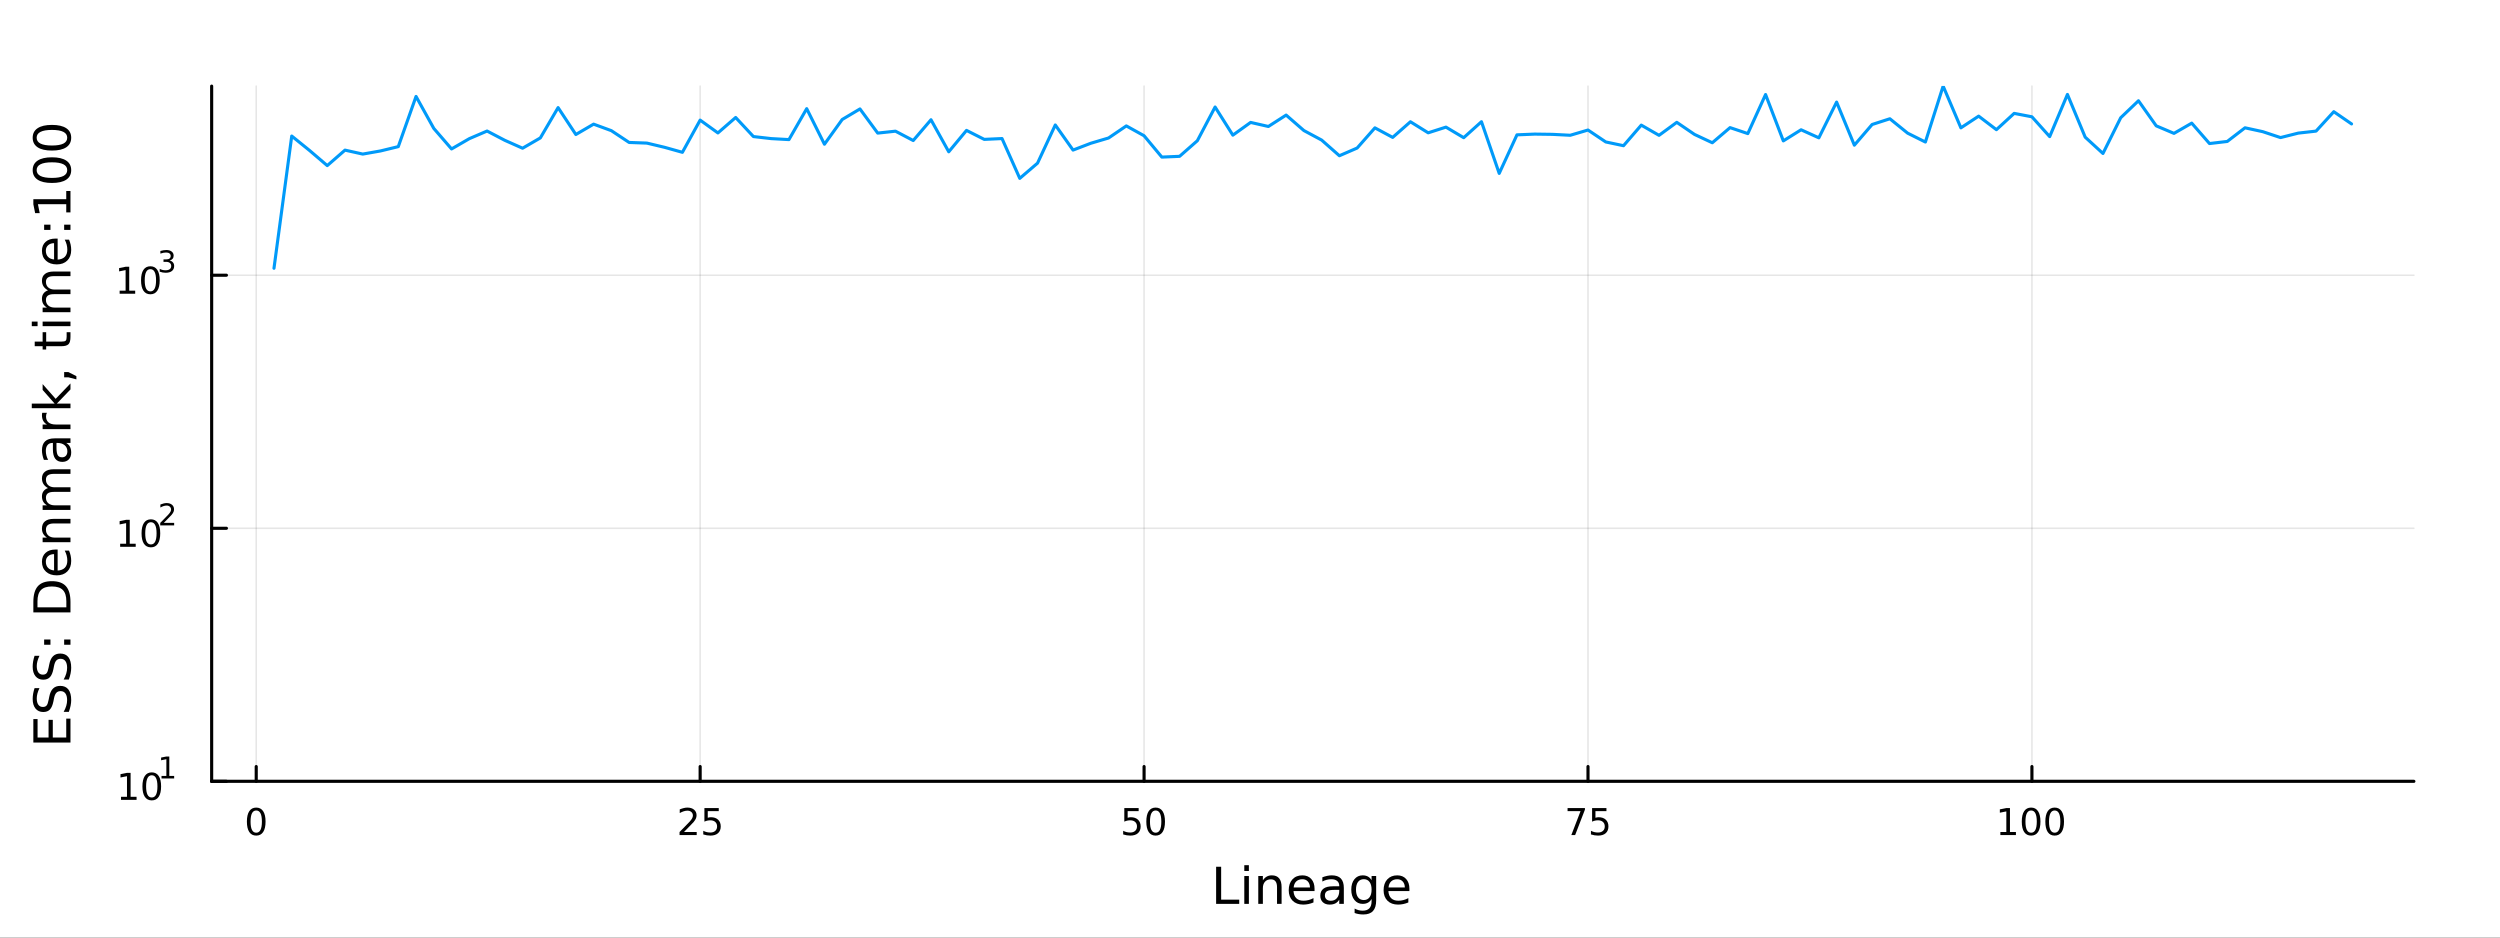 <?xml version="1.0" encoding="utf-8"?>
<svg xmlns="http://www.w3.org/2000/svg" xmlns:xlink="http://www.w3.org/1999/xlink" width="800" height="300" viewBox="0 0 3200 1200">
<rect x="0" y="0" width="3200" height="1200" fill="#333333" stroke="none"/>
<defs>
  <clipPath id="clip900">
    <rect x="0" y="0" width="3200" height="1200"/>
  </clipPath>
</defs>
<path clip-path="url(#clip900)" d="M0 1200 L3200 1200 L3200 0 L0 0  Z" fill="#ffffff" fill-rule="evenodd" fill-opacity="1"/>
<defs>
  <clipPath id="clip901">
    <rect x="640" y="0" width="2241" height="1200"/>
  </clipPath>
</defs>
<path clip-path="url(#clip900)" d="M270.918 1000.1 L3089.76 1000.1 L3089.76 110.236 L270.918 110.236  Z" fill="#ffffff" fill-rule="evenodd" fill-opacity="1"/>
<defs>
  <clipPath id="clip902">
    <rect x="270" y="110" width="2820" height="891"/>
  </clipPath>
</defs>
<polyline clip-path="url(#clip902)" style="stroke:#000000; stroke-linecap:round; stroke-linejoin:round; stroke-width:2; stroke-opacity:0.1; fill:none" points="327.967,1000.1 327.967,110.236 "/>
<polyline clip-path="url(#clip902)" style="stroke:#000000; stroke-linecap:round; stroke-linejoin:round; stroke-width:2; stroke-opacity:0.1; fill:none" points="896.191,1000.1 896.191,110.236 "/>
<polyline clip-path="url(#clip902)" style="stroke:#000000; stroke-linecap:round; stroke-linejoin:round; stroke-width:2; stroke-opacity:0.1; fill:none" points="1464.42,1000.1 1464.42,110.236 "/>
<polyline clip-path="url(#clip902)" style="stroke:#000000; stroke-linecap:round; stroke-linejoin:round; stroke-width:2; stroke-opacity:0.1; fill:none" points="2032.64,1000.1 2032.64,110.236 "/>
<polyline clip-path="url(#clip902)" style="stroke:#000000; stroke-linecap:round; stroke-linejoin:round; stroke-width:2; stroke-opacity:0.1; fill:none" points="2600.86,1000.1 2600.86,110.236 "/>
<polyline clip-path="url(#clip900)" style="stroke:#000000; stroke-linecap:round; stroke-linejoin:round; stroke-width:4; stroke-opacity:1; fill:none" points="270.918,1000.1 3089.76,1000.1 "/>
<polyline clip-path="url(#clip900)" style="stroke:#000000; stroke-linecap:round; stroke-linejoin:round; stroke-width:4; stroke-opacity:1; fill:none" points="327.967,1000.1 327.967,981.2 "/>
<polyline clip-path="url(#clip900)" style="stroke:#000000; stroke-linecap:round; stroke-linejoin:round; stroke-width:4; stroke-opacity:1; fill:none" points="896.191,1000.1 896.191,981.2 "/>
<polyline clip-path="url(#clip900)" style="stroke:#000000; stroke-linecap:round; stroke-linejoin:round; stroke-width:4; stroke-opacity:1; fill:none" points="1464.42,1000.1 1464.42,981.2 "/>
<polyline clip-path="url(#clip900)" style="stroke:#000000; stroke-linecap:round; stroke-linejoin:round; stroke-width:4; stroke-opacity:1; fill:none" points="2032.64,1000.1 2032.64,981.2 "/>
<polyline clip-path="url(#clip900)" style="stroke:#000000; stroke-linecap:round; stroke-linejoin:round; stroke-width:4; stroke-opacity:1; fill:none" points="2600.86,1000.1 2600.86,981.2 "/>
<path clip-path="url(#clip900)" d="M327.967 1037.42 Q324.356 1037.42 322.528 1040.98 Q320.722 1044.52 320.722 1051.65 Q320.722 1058.76 322.528 1062.32 Q324.356 1065.87 327.967 1065.87 Q331.602 1065.87 333.407 1062.32 Q335.236 1058.76 335.236 1051.65 Q335.236 1044.52 333.407 1040.98 Q331.602 1037.42 327.967 1037.42 M327.967 1033.71 Q333.777 1033.71 336.833 1038.32 Q339.912 1042.9 339.912 1051.65 Q339.912 1060.38 336.833 1064.99 Q333.777 1069.57 327.967 1069.57 Q322.157 1069.57 319.078 1064.99 Q316.023 1060.38 316.023 1051.65 Q316.023 1042.9 319.078 1038.32 Q322.157 1033.71 327.967 1033.71 Z" fill="#000000" fill-rule="nonzero" fill-opacity="1" /><path clip-path="url(#clip900)" d="M875.462 1064.96 L891.782 1064.96 L891.782 1068.9 L869.837 1068.9 L869.837 1064.96 Q872.499 1062.21 877.083 1057.58 Q881.689 1052.93 882.87 1051.58 Q885.115 1049.06 885.995 1047.32 Q886.898 1045.56 886.898 1043.87 Q886.898 1041.12 884.953 1039.38 Q883.032 1037.65 879.93 1037.65 Q877.731 1037.65 875.277 1038.41 Q872.847 1039.18 870.069 1040.73 L870.069 1036 Q872.893 1034.87 875.347 1034.29 Q877.8 1033.71 879.837 1033.71 Q885.208 1033.71 888.402 1036.4 Q891.597 1039.08 891.597 1043.57 Q891.597 1045.7 890.786 1047.62 Q889.999 1049.52 887.893 1052.12 Q887.314 1052.79 884.212 1056 Q881.111 1059.2 875.462 1064.96 Z" fill="#000000" fill-rule="nonzero" fill-opacity="1" /><path clip-path="url(#clip900)" d="M901.643 1034.34 L919.999 1034.34 L919.999 1038.27 L905.925 1038.27 L905.925 1046.75 Q906.944 1046.4 907.962 1046.24 Q908.981 1046.05 909.999 1046.05 Q915.786 1046.05 919.166 1049.22 Q922.545 1052.39 922.545 1057.81 Q922.545 1063.39 919.073 1066.49 Q915.601 1069.57 909.282 1069.57 Q907.106 1069.57 904.837 1069.2 Q902.592 1068.83 900.184 1068.09 L900.184 1063.39 Q902.268 1064.52 904.49 1065.08 Q906.712 1065.63 909.189 1065.63 Q913.194 1065.63 915.532 1063.53 Q917.87 1061.42 917.87 1057.81 Q917.87 1054.2 915.532 1052.09 Q913.194 1049.99 909.189 1049.99 Q907.314 1049.99 905.439 1050.4 Q903.587 1050.82 901.643 1051.7 L901.643 1034.34 Z" fill="#000000" fill-rule="nonzero" fill-opacity="1" /><path clip-path="url(#clip900)" d="M1439.11 1034.34 L1457.47 1034.34 L1457.47 1038.27 L1443.4 1038.27 L1443.4 1046.75 Q1444.42 1046.4 1445.43 1046.24 Q1446.45 1046.05 1447.47 1046.05 Q1453.26 1046.05 1456.64 1049.22 Q1460.02 1052.39 1460.02 1057.81 Q1460.02 1063.39 1456.55 1066.49 Q1453.07 1069.57 1446.75 1069.57 Q1444.58 1069.57 1442.31 1069.2 Q1440.06 1068.83 1437.66 1068.09 L1437.66 1063.39 Q1439.74 1064.52 1441.96 1065.08 Q1444.18 1065.63 1446.66 1065.63 Q1450.67 1065.63 1453 1063.53 Q1455.34 1061.42 1455.34 1057.81 Q1455.34 1054.2 1453 1052.09 Q1450.67 1049.99 1446.66 1049.99 Q1444.79 1049.99 1442.91 1050.4 Q1441.06 1050.82 1439.11 1051.7 L1439.11 1034.34 Z" fill="#000000" fill-rule="nonzero" fill-opacity="1" /><path clip-path="url(#clip900)" d="M1479.23 1037.42 Q1475.62 1037.42 1473.79 1040.98 Q1471.98 1044.52 1471.98 1051.65 Q1471.98 1058.76 1473.79 1062.32 Q1475.62 1065.87 1479.23 1065.87 Q1482.86 1065.87 1484.67 1062.32 Q1486.5 1058.76 1486.5 1051.65 Q1486.5 1044.52 1484.67 1040.98 Q1482.86 1037.42 1479.23 1037.42 M1479.23 1033.71 Q1485.04 1033.71 1488.1 1038.32 Q1491.17 1042.9 1491.17 1051.65 Q1491.17 1060.38 1488.1 1064.99 Q1485.04 1069.57 1479.23 1069.57 Q1473.42 1069.57 1470.34 1064.99 Q1467.29 1060.38 1467.29 1051.65 Q1467.29 1042.9 1470.34 1038.32 Q1473.42 1033.71 1479.23 1033.71 Z" fill="#000000" fill-rule="nonzero" fill-opacity="1" /><path clip-path="url(#clip900)" d="M2006.49 1034.34 L2028.72 1034.34 L2028.72 1036.33 L2016.17 1068.9 L2011.29 1068.9 L2023.09 1038.27 L2006.49 1038.27 L2006.49 1034.34 Z" fill="#000000" fill-rule="nonzero" fill-opacity="1" /><path clip-path="url(#clip900)" d="M2037.88 1034.34 L2056.24 1034.34 L2056.24 1038.27 L2042.17 1038.27 L2042.17 1046.75 Q2043.18 1046.4 2044.2 1046.24 Q2045.22 1046.05 2046.24 1046.05 Q2052.03 1046.05 2055.41 1049.22 Q2058.79 1052.39 2058.79 1057.81 Q2058.79 1063.39 2055.31 1066.49 Q2051.84 1069.57 2045.52 1069.57 Q2043.35 1069.57 2041.08 1069.2 Q2038.83 1068.83 2036.42 1068.09 L2036.42 1063.39 Q2038.51 1064.52 2040.73 1065.08 Q2042.95 1065.63 2045.43 1065.63 Q2049.43 1065.63 2051.77 1063.53 Q2054.11 1061.42 2054.11 1057.81 Q2054.11 1054.2 2051.77 1052.09 Q2049.43 1049.99 2045.43 1049.99 Q2043.55 1049.99 2041.68 1050.4 Q2039.83 1050.82 2037.88 1051.7 L2037.88 1034.34 Z" fill="#000000" fill-rule="nonzero" fill-opacity="1" /><path clip-path="url(#clip900)" d="M2560.47 1064.96 L2568.11 1064.96 L2568.11 1038.6 L2559.8 1040.26 L2559.8 1036 L2568.06 1034.34 L2572.74 1034.34 L2572.74 1064.96 L2580.38 1064.96 L2580.38 1068.9 L2560.47 1068.9 L2560.47 1064.96 Z" fill="#000000" fill-rule="nonzero" fill-opacity="1" /><path clip-path="url(#clip900)" d="M2599.82 1037.42 Q2596.21 1037.42 2594.38 1040.98 Q2592.58 1044.52 2592.58 1051.65 Q2592.58 1058.76 2594.38 1062.32 Q2596.21 1065.87 2599.82 1065.87 Q2603.46 1065.87 2605.26 1062.32 Q2607.09 1058.76 2607.09 1051.65 Q2607.09 1044.52 2605.26 1040.98 Q2603.46 1037.42 2599.82 1037.42 M2599.82 1033.71 Q2605.63 1033.71 2608.69 1038.32 Q2611.77 1042.9 2611.77 1051.65 Q2611.77 1060.38 2608.69 1064.99 Q2605.63 1069.57 2599.82 1069.57 Q2594.01 1069.57 2590.93 1064.99 Q2587.88 1060.38 2587.88 1051.65 Q2587.88 1042.9 2590.93 1038.32 Q2594.01 1033.71 2599.82 1033.71 Z" fill="#000000" fill-rule="nonzero" fill-opacity="1" /><path clip-path="url(#clip900)" d="M2629.98 1037.42 Q2626.37 1037.42 2624.54 1040.98 Q2622.74 1044.52 2622.74 1051.65 Q2622.74 1058.76 2624.54 1062.32 Q2626.37 1065.87 2629.98 1065.87 Q2633.62 1065.87 2635.42 1062.32 Q2637.25 1058.76 2637.25 1051.65 Q2637.25 1044.52 2635.42 1040.98 Q2633.62 1037.42 2629.98 1037.42 M2629.98 1033.71 Q2635.79 1033.71 2638.85 1038.32 Q2641.93 1042.9 2641.93 1051.65 Q2641.93 1060.38 2638.85 1064.99 Q2635.79 1069.57 2629.98 1069.57 Q2624.17 1069.57 2621.1 1064.99 Q2618.04 1060.38 2618.04 1051.65 Q2618.04 1042.9 2621.1 1038.32 Q2624.17 1033.71 2629.98 1033.71 Z" fill="#000000" fill-rule="nonzero" fill-opacity="1" /><path clip-path="url(#clip900)" d="M1556.64 1109.44 L1563.07 1109.44 L1563.07 1151.55 L1586.21 1151.55 L1586.21 1156.96 L1556.64 1156.96 L1556.64 1109.44 Z" fill="#000000" fill-rule="nonzero" fill-opacity="1" /><path clip-path="url(#clip900)" d="M1592.7 1121.31 L1598.56 1121.31 L1598.56 1156.96 L1592.7 1156.96 L1592.7 1121.31 M1592.7 1107.44 L1598.56 1107.44 L1598.56 1114.85 L1592.7 1114.85 L1592.7 1107.44 Z" fill="#000000" fill-rule="nonzero" fill-opacity="1" /><path clip-path="url(#clip900)" d="M1640.44 1135.45 L1640.44 1156.96 L1634.59 1156.96 L1634.59 1135.64 Q1634.59 1130.58 1632.61 1128.06 Q1630.64 1125.55 1626.69 1125.55 Q1621.95 1125.55 1619.21 1128.57 Q1616.48 1131.59 1616.48 1136.81 L1616.48 1156.96 L1610.59 1156.96 L1610.59 1121.31 L1616.48 1121.31 L1616.48 1126.85 Q1618.58 1123.64 1621.41 1122.05 Q1624.27 1120.45 1628 1120.45 Q1634.14 1120.45 1637.29 1124.27 Q1640.44 1128.06 1640.44 1135.45 Z" fill="#000000" fill-rule="nonzero" fill-opacity="1" /><path clip-path="url(#clip900)" d="M1682.62 1137.67 L1682.62 1140.54 L1655.69 1140.54 Q1656.07 1146.59 1659.32 1149.77 Q1662.6 1152.92 1668.42 1152.92 Q1671.79 1152.92 1674.95 1152.09 Q1678.13 1151.26 1681.25 1149.61 L1681.25 1155.15 Q1678.1 1156.48 1674.79 1157.18 Q1671.48 1157.88 1668.07 1157.88 Q1659.54 1157.88 1654.54 1152.92 Q1649.58 1147.95 1649.58 1139.49 Q1649.58 1130.74 1654.29 1125.61 Q1659.03 1120.45 1667.05 1120.45 Q1674.25 1120.45 1678.42 1125.1 Q1682.62 1129.72 1682.62 1137.67 M1676.76 1135.95 Q1676.7 1131.15 1674.05 1128.28 Q1671.44 1125.42 1667.12 1125.42 Q1662.21 1125.42 1659.25 1128.19 Q1656.33 1130.96 1655.88 1135.99 L1676.76 1135.95 Z" fill="#000000" fill-rule="nonzero" fill-opacity="1" /><path clip-path="url(#clip900)" d="M1708.43 1139.04 Q1701.33 1139.04 1698.59 1140.67 Q1695.86 1142.29 1695.86 1146.2 Q1695.86 1149.32 1697.89 1151.17 Q1699.96 1152.98 1703.5 1152.98 Q1708.37 1152.98 1711.29 1149.55 Q1714.25 1146.08 1714.25 1140.35 L1714.25 1139.04 L1708.43 1139.04 M1720.11 1136.62 L1720.11 1156.96 L1714.25 1156.96 L1714.25 1151.55 Q1712.25 1154.8 1709.26 1156.36 Q1706.27 1157.88 1701.94 1157.88 Q1696.46 1157.88 1693.22 1154.83 Q1690 1151.74 1690 1146.59 Q1690 1140.57 1694.01 1137.51 Q1698.05 1134.46 1706.04 1134.46 L1714.25 1134.46 L1714.25 1133.89 Q1714.25 1129.84 1711.58 1127.65 Q1708.94 1125.42 1704.13 1125.42 Q1701.08 1125.42 1698.18 1126.15 Q1695.28 1126.88 1692.61 1128.35 L1692.61 1122.94 Q1695.83 1121.7 1698.85 1121.09 Q1701.87 1120.45 1704.74 1120.45 Q1712.47 1120.45 1716.29 1124.46 Q1720.11 1128.48 1720.11 1136.62 Z" fill="#000000" fill-rule="nonzero" fill-opacity="1" /><path clip-path="url(#clip900)" d="M1755.63 1138.72 Q1755.63 1132.36 1752.99 1128.86 Q1750.38 1125.36 1745.64 1125.36 Q1740.93 1125.36 1738.28 1128.86 Q1735.67 1132.36 1735.67 1138.72 Q1735.67 1145.06 1738.28 1148.56 Q1740.93 1152.06 1745.64 1152.06 Q1750.38 1152.06 1752.99 1148.56 Q1755.63 1145.06 1755.63 1138.72 M1761.49 1152.54 Q1761.49 1161.64 1757.45 1166.06 Q1753.4 1170.52 1745.06 1170.52 Q1741.98 1170.52 1739.24 1170.04 Q1736.5 1169.6 1733.92 1168.64 L1733.92 1162.95 Q1736.5 1164.35 1739.02 1165.01 Q1741.53 1165.68 1744.14 1165.68 Q1749.9 1165.68 1752.77 1162.66 Q1755.63 1159.67 1755.63 1153.59 L1755.63 1150.69 Q1753.82 1153.84 1750.98 1155.4 Q1748.15 1156.96 1744.2 1156.96 Q1737.65 1156.96 1733.64 1151.96 Q1729.63 1146.97 1729.63 1138.72 Q1729.63 1130.45 1733.64 1125.45 Q1737.65 1120.45 1744.2 1120.45 Q1748.15 1120.45 1750.98 1122.01 Q1753.82 1123.57 1755.63 1126.72 L1755.63 1121.31 L1761.49 1121.31 L1761.49 1152.54 Z" fill="#000000" fill-rule="nonzero" fill-opacity="1" /><path clip-path="url(#clip900)" d="M1804.04 1137.67 L1804.04 1140.54 L1777.12 1140.54 Q1777.5 1146.59 1780.74 1149.77 Q1784.02 1152.92 1789.85 1152.92 Q1793.22 1152.92 1796.37 1152.09 Q1799.55 1151.26 1802.67 1149.61 L1802.67 1155.15 Q1799.52 1156.48 1796.21 1157.18 Q1792.9 1157.88 1789.5 1157.88 Q1780.97 1157.88 1775.97 1152.92 Q1771 1147.95 1771 1139.49 Q1771 1130.74 1775.71 1125.61 Q1780.46 1120.45 1788.48 1120.45 Q1795.67 1120.45 1799.84 1125.1 Q1804.04 1129.72 1804.04 1137.67 M1798.19 1135.95 Q1798.12 1131.15 1795.48 1128.28 Q1792.87 1125.42 1788.54 1125.42 Q1783.64 1125.42 1780.68 1128.19 Q1777.75 1130.96 1777.31 1135.99 L1798.19 1135.95 Z" fill="#000000" fill-rule="nonzero" fill-opacity="1" /><polyline clip-path="url(#clip902)" style="stroke:#000000; stroke-linecap:round; stroke-linejoin:round; stroke-width:2; stroke-opacity:0.1; fill:none" points="270.918,1000.1 3089.76,1000.1 "/>
<polyline clip-path="url(#clip902)" style="stroke:#000000; stroke-linecap:round; stroke-linejoin:round; stroke-width:2; stroke-opacity:0.1; fill:none" points="270.918,676.193 3089.76,676.193 "/>
<polyline clip-path="url(#clip902)" style="stroke:#000000; stroke-linecap:round; stroke-linejoin:round; stroke-width:2; stroke-opacity:0.1; fill:none" points="270.918,352.287 3089.76,352.287 "/>
<polyline clip-path="url(#clip900)" style="stroke:#000000; stroke-linecap:round; stroke-linejoin:round; stroke-width:4; stroke-opacity:1; fill:none" points="270.918,1000.1 270.918,110.236 "/>
<polyline clip-path="url(#clip900)" style="stroke:#000000; stroke-linecap:round; stroke-linejoin:round; stroke-width:4; stroke-opacity:1; fill:none" points="270.918,1000.1 289.815,1000.1 "/>
<polyline clip-path="url(#clip900)" style="stroke:#000000; stroke-linecap:round; stroke-linejoin:round; stroke-width:4; stroke-opacity:1; fill:none" points="270.918,676.193 289.815,676.193 "/>
<polyline clip-path="url(#clip900)" style="stroke:#000000; stroke-linecap:round; stroke-linejoin:round; stroke-width:4; stroke-opacity:1; fill:none" points="270.918,352.287 289.815,352.287 "/>
<path clip-path="url(#clip900)" d="M154.902 1019.89 L162.54 1019.89 L162.54 993.525 L154.23 995.191 L154.23 990.932 L162.494 989.265 L167.17 989.265 L167.17 1019.89 L174.809 1019.89 L174.809 1023.83 L154.902 1023.83 L154.902 1019.89 Z" fill="#000000" fill-rule="nonzero" fill-opacity="1" /><path clip-path="url(#clip900)" d="M194.253 992.344 Q190.642 992.344 188.813 995.909 Q187.008 999.45 187.008 1006.58 Q187.008 1013.69 188.813 1017.25 Q190.642 1020.79 194.253 1020.79 Q197.887 1020.79 199.693 1017.25 Q201.522 1013.69 201.522 1006.58 Q201.522 999.45 199.693 995.909 Q197.887 992.344 194.253 992.344 M194.253 988.64 Q200.063 988.64 203.119 993.247 Q206.198 997.83 206.198 1006.58 Q206.198 1015.31 203.119 1019.91 Q200.063 1024.5 194.253 1024.5 Q188.443 1024.5 185.364 1019.91 Q182.309 1015.31 182.309 1006.58 Q182.309 997.83 185.364 993.247 Q188.443 988.64 194.253 988.64 Z" fill="#000000" fill-rule="nonzero" fill-opacity="1" /><path clip-path="url(#clip900)" d="M206.743 993.218 L212.95 993.218 L212.95 971.796 L206.198 973.15 L206.198 969.689 L212.912 968.335 L216.711 968.335 L216.711 993.218 L222.918 993.218 L222.918 996.415 L206.743 996.415 L206.743 993.218 Z" fill="#000000" fill-rule="nonzero" fill-opacity="1" /><path clip-path="url(#clip900)" d="M153.792 695.985 L161.431 695.985 L161.431 669.619 L153.121 671.286 L153.121 667.027 L161.384 665.36 L166.06 665.36 L166.06 695.985 L173.699 695.985 L173.699 699.92 L153.792 699.92 L153.792 695.985 Z" fill="#000000" fill-rule="nonzero" fill-opacity="1" /><path clip-path="url(#clip900)" d="M193.143 668.439 Q189.532 668.439 187.704 672.004 Q185.898 675.545 185.898 682.675 Q185.898 689.781 187.704 693.346 Q189.532 696.888 193.143 696.888 Q196.778 696.888 198.583 693.346 Q200.412 689.781 200.412 682.675 Q200.412 675.545 198.583 672.004 Q196.778 668.439 193.143 668.439 M193.143 664.735 Q198.954 664.735 202.009 669.342 Q205.088 673.925 205.088 682.675 Q205.088 691.402 202.009 696.008 Q198.954 700.591 193.143 700.591 Q187.333 700.591 184.255 696.008 Q181.199 691.402 181.199 682.675 Q181.199 673.925 184.255 669.342 Q187.333 664.735 193.143 664.735 Z" fill="#000000" fill-rule="nonzero" fill-opacity="1" /><path clip-path="url(#clip900)" d="M209.658 669.312 L222.918 669.312 L222.918 672.51 L205.088 672.51 L205.088 669.312 Q207.251 667.074 210.975 663.313 Q214.717 659.532 215.677 658.442 Q217.501 656.392 218.216 654.981 Q218.949 653.552 218.949 652.179 Q218.949 649.94 217.369 648.53 Q215.808 647.119 213.288 647.119 Q211.501 647.119 209.508 647.74 Q207.533 648.361 205.276 649.621 L205.276 645.784 Q207.57 644.862 209.564 644.392 Q211.558 643.922 213.213 643.922 Q217.576 643.922 220.172 646.104 Q222.767 648.285 222.767 651.934 Q222.767 653.664 222.109 655.225 Q221.469 656.768 219.758 658.874 Q219.288 659.42 216.767 662.034 Q214.247 664.629 209.658 669.312 Z" fill="#000000" fill-rule="nonzero" fill-opacity="1" /><path clip-path="url(#clip900)" d="M153.134 372.08 L160.772 372.08 L160.772 345.714 L152.462 347.381 L152.462 343.122 L160.726 341.455 L165.402 341.455 L165.402 372.08 L173.041 372.08 L173.041 376.015 L153.134 376.015 L153.134 372.08 Z" fill="#000000" fill-rule="nonzero" fill-opacity="1" /><path clip-path="url(#clip900)" d="M192.485 344.534 Q188.874 344.534 187.045 348.099 Q185.24 351.64 185.24 358.77 Q185.24 365.876 187.045 369.441 Q188.874 372.983 192.485 372.983 Q196.119 372.983 197.925 369.441 Q199.754 365.876 199.754 358.77 Q199.754 351.64 197.925 348.099 Q196.119 344.534 192.485 344.534 M192.485 340.83 Q198.295 340.83 201.351 345.437 Q204.43 350.02 204.43 358.77 Q204.43 367.497 201.351 372.103 Q198.295 376.686 192.485 376.686 Q186.675 376.686 183.596 372.103 Q180.541 367.497 180.541 358.77 Q180.541 350.02 183.596 345.437 Q186.675 340.83 192.485 340.83 Z" fill="#000000" fill-rule="nonzero" fill-opacity="1" /><path clip-path="url(#clip900)" d="M217.125 333.464 Q219.852 334.047 221.375 335.891 Q222.918 337.734 222.918 340.442 Q222.918 344.599 220.059 346.874 Q217.2 349.15 211.934 349.15 Q210.166 349.15 208.285 348.793 Q206.423 348.454 204.43 347.758 L204.43 344.091 Q206.009 345.012 207.89 345.483 Q209.771 345.953 211.821 345.953 Q215.395 345.953 217.256 344.542 Q219.137 343.132 219.137 340.442 Q219.137 337.959 217.388 336.568 Q215.658 335.157 212.555 335.157 L209.282 335.157 L209.282 332.035 L212.705 332.035 Q215.507 332.035 216.993 330.925 Q218.479 329.797 218.479 327.69 Q218.479 325.528 216.937 324.38 Q215.413 323.214 212.555 323.214 Q210.994 323.214 209.207 323.553 Q207.42 323.891 205.276 324.606 L205.276 321.221 Q207.439 320.619 209.32 320.318 Q211.219 320.017 212.893 320.017 Q217.219 320.017 219.739 321.992 Q222.259 323.948 222.259 327.295 Q222.259 329.628 220.924 331.245 Q219.589 332.844 217.125 333.464 Z" fill="#000000" fill-rule="nonzero" fill-opacity="1" /><path clip-path="url(#clip900)" d="M42.686 950.461 L42.686 920.415 L48.097 920.415 L48.097 944.032 L62.165 944.032 L62.165 921.402 L67.576 921.402 L67.576 944.032 L84.795 944.032 L84.795 919.842 L90.206 919.842 L90.206 950.461 L42.686 950.461 Z" fill="#000000" fill-rule="nonzero" fill-opacity="1" /><path clip-path="url(#clip900)" d="M44.246 880.789 L50.516 880.789 Q48.766 884.449 47.906 887.696 Q47.047 890.942 47.047 893.966 Q47.047 899.217 49.084 902.082 Q51.121 904.915 54.877 904.915 Q58.028 904.915 59.651 903.037 Q61.242 901.127 62.229 895.844 L63.025 891.961 Q64.393 884.767 67.863 881.362 Q71.3 877.924 77.093 877.924 Q84 877.924 87.564 882.571 Q91.129 887.186 91.129 896.13 Q91.129 899.504 90.365 903.323 Q89.602 907.111 88.106 911.185 L81.485 911.185 Q83.681 907.27 84.795 903.514 Q85.909 899.759 85.909 896.13 Q85.909 890.624 83.745 887.632 Q81.581 884.64 77.57 884.64 Q74.069 884.64 72.096 886.804 Q70.123 888.937 69.136 893.838 L68.372 897.753 Q66.94 904.947 63.884 908.161 Q60.828 911.376 55.386 911.376 Q49.084 911.376 45.455 906.952 Q41.827 902.496 41.827 894.698 Q41.827 891.356 42.432 887.887 Q43.036 884.417 44.246 880.789 Z" fill="#000000" fill-rule="nonzero" fill-opacity="1" /><path clip-path="url(#clip900)" d="M44.246 839.412 L50.516 839.412 Q48.766 843.072 47.906 846.318 Q47.047 849.565 47.047 852.589 Q47.047 857.84 49.084 860.705 Q51.121 863.538 54.877 863.538 Q58.028 863.538 59.651 861.66 Q61.242 859.75 62.229 854.467 L63.025 850.583 Q64.393 843.39 67.863 839.985 Q71.3 836.547 77.093 836.547 Q84 836.547 87.564 841.194 Q91.129 845.809 91.129 854.753 Q91.129 858.127 90.365 861.946 Q89.602 865.734 88.106 869.808 L81.485 869.808 Q83.681 865.893 84.795 862.137 Q85.909 858.381 85.909 854.753 Q85.909 849.247 83.745 846.255 Q81.581 843.263 77.57 843.263 Q74.069 843.263 72.096 845.427 Q70.123 847.56 69.136 852.461 L68.372 856.376 Q66.94 863.57 63.884 866.784 Q60.828 869.999 55.386 869.999 Q49.084 869.999 45.455 865.575 Q41.827 861.119 41.827 853.321 Q41.827 849.979 42.432 846.509 Q43.036 843.04 44.246 839.412 Z" fill="#000000" fill-rule="nonzero" fill-opacity="1" /><path clip-path="url(#clip900)" d="M82.122 825.28 L82.122 818.564 L90.206 818.564 L90.206 825.28 L82.122 825.28 M56.5 825.28 L56.5 818.564 L64.584 818.564 L64.584 825.28 L56.5 825.28 Z" fill="#000000" fill-rule="nonzero" fill-opacity="1" /><path clip-path="url(#clip900)" d="M47.97 777.41 L84.923 777.41 L84.923 769.644 Q84.923 759.809 80.467 755.257 Q76.011 750.674 66.398 750.674 Q56.85 750.674 52.426 755.257 Q47.97 759.809 47.97 769.644 L47.97 777.41 M42.686 783.839 L42.686 770.63 Q42.686 756.817 48.447 750.355 Q54.176 743.894 66.398 743.894 Q78.684 743.894 84.445 750.387 Q90.206 756.88 90.206 770.63 L90.206 783.839 L42.686 783.839 Z" fill="#000000" fill-rule="nonzero" fill-opacity="1" /><path clip-path="url(#clip900)" d="M70.918 703.408 L73.783 703.408 L73.783 730.335 Q79.83 729.953 83.013 726.707 Q86.164 723.429 86.164 717.604 Q86.164 714.23 85.337 711.079 Q84.509 707.896 82.854 704.777 L88.392 704.777 Q89.729 707.928 90.429 711.238 Q91.129 714.548 91.129 717.954 Q91.129 726.484 86.164 731.481 Q81.199 736.446 72.732 736.446 Q63.98 736.446 58.855 731.736 Q53.699 726.993 53.699 718.973 Q53.699 711.779 58.346 707.61 Q62.961 703.408 70.918 703.408 M69.2 709.265 Q64.393 709.328 61.529 711.97 Q58.664 714.58 58.664 718.909 Q58.664 723.81 61.433 726.771 Q64.202 729.699 69.231 730.144 L69.2 709.265 Z" fill="#000000" fill-rule="nonzero" fill-opacity="1" /><path clip-path="url(#clip900)" d="M68.69 664.164 L90.206 664.164 L90.206 670.02 L68.881 670.02 Q63.82 670.02 61.306 671.994 Q58.791 673.967 58.791 677.914 Q58.791 682.656 61.815 685.393 Q64.839 688.131 70.059 688.131 L90.206 688.131 L90.206 694.019 L54.558 694.019 L54.558 688.131 L60.096 688.131 Q56.882 686.03 55.29 683.197 Q53.699 680.333 53.699 676.609 Q53.699 670.466 57.518 667.315 Q61.306 664.164 68.69 664.164 Z" fill="#000000" fill-rule="nonzero" fill-opacity="1" /><path clip-path="url(#clip900)" d="M61.401 624.728 Q57.455 622.532 55.577 619.477 Q53.699 616.421 53.699 612.283 Q53.699 606.713 57.614 603.69 Q61.497 600.666 68.69 600.666 L90.206 600.666 L90.206 606.554 L68.881 606.554 Q63.757 606.554 61.274 608.368 Q58.791 610.183 58.791 613.907 Q58.791 618.458 61.815 621.1 Q64.839 623.742 70.059 623.742 L90.206 623.742 L90.206 629.63 L68.881 629.63 Q63.725 629.63 61.274 631.444 Q58.791 633.258 58.791 637.046 Q58.791 641.534 61.847 644.175 Q64.871 646.817 70.059 646.817 L90.206 646.817 L90.206 652.706 L54.558 652.706 L54.558 646.817 L60.096 646.817 Q56.818 644.812 55.259 642.011 Q53.699 639.21 53.699 635.359 Q53.699 631.476 55.672 628.77 Q57.646 626.033 61.401 624.728 Z" fill="#000000" fill-rule="nonzero" fill-opacity="1" /><path clip-path="url(#clip900)" d="M72.287 572.784 Q72.287 579.882 73.91 582.619 Q75.533 585.356 79.448 585.356 Q82.567 585.356 84.413 583.319 Q86.228 581.25 86.228 577.717 Q86.228 572.848 82.79 569.919 Q79.321 566.959 73.592 566.959 L72.287 566.959 L72.287 572.784 M69.868 561.103 L90.206 561.103 L90.206 566.959 L84.795 566.959 Q88.042 568.965 89.602 571.957 Q91.129 574.948 91.129 579.277 Q91.129 584.752 88.074 587.998 Q84.986 591.213 79.83 591.213 Q73.815 591.213 70.759 587.202 Q67.704 583.16 67.704 575.171 L67.704 566.959 L67.131 566.959 Q63.088 566.959 60.892 569.633 Q58.664 572.275 58.664 577.081 Q58.664 580.136 59.396 583.033 Q60.128 585.929 61.592 588.603 L56.182 588.603 Q54.94 585.388 54.336 582.364 Q53.699 579.341 53.699 576.476 Q53.699 568.742 57.709 564.922 Q61.72 561.103 69.868 561.103 Z" fill="#000000" fill-rule="nonzero" fill-opacity="1" /><path clip-path="url(#clip900)" d="M60.033 528.383 Q59.46 529.37 59.205 530.548 Q58.919 531.693 58.919 533.094 Q58.919 538.059 62.165 540.733 Q65.38 543.374 71.427 543.374 L90.206 543.374 L90.206 549.263 L54.558 549.263 L54.558 543.374 L60.096 543.374 Q56.85 541.528 55.29 538.568 Q53.699 535.608 53.699 531.375 Q53.699 530.77 53.794 530.038 Q53.858 529.306 54.017 528.415 L60.033 528.383 Z" fill="#000000" fill-rule="nonzero" fill-opacity="1" /><path clip-path="url(#clip900)" d="M40.681 522.463 L40.681 516.575 L69.931 516.575 L54.558 499.101 L54.558 491.621 L71.237 510.527 L90.206 490.826 L90.206 498.464 L72.796 516.575 L90.206 516.575 L90.206 522.463 L40.681 522.463 Z" fill="#000000" fill-rule="nonzero" fill-opacity="1" /><path clip-path="url(#clip900)" d="M82.122 482.996 L82.122 476.28 L87.596 476.28 L97.781 481.5 L97.781 485.606 L87.596 482.996 L82.122 482.996 Z" fill="#000000" fill-rule="nonzero" fill-opacity="1" /><path clip-path="url(#clip900)" d="M44.437 437.258 L54.558 437.258 L54.558 425.195 L59.11 425.195 L59.11 437.258 L78.462 437.258 Q82.822 437.258 84.063 436.081 Q85.305 434.871 85.305 431.211 L85.305 425.195 L90.206 425.195 L90.206 431.211 Q90.206 437.99 87.692 440.568 Q85.145 443.146 78.462 443.146 L59.11 443.146 L59.11 447.443 L54.558 447.443 L54.558 443.146 L44.437 443.146 L44.437 437.258 Z" fill="#000000" fill-rule="nonzero" fill-opacity="1" /><path clip-path="url(#clip900)" d="M54.558 417.493 L54.558 411.636 L90.206 411.636 L90.206 417.493 L54.558 417.493 M40.681 417.493 L40.681 411.636 L48.097 411.636 L48.097 417.493 L40.681 417.493 Z" fill="#000000" fill-rule="nonzero" fill-opacity="1" /><path clip-path="url(#clip900)" d="M61.401 371.628 Q57.455 369.432 55.577 366.376 Q53.699 363.32 53.699 359.183 Q53.699 353.613 57.614 350.589 Q61.497 347.565 68.69 347.565 L90.206 347.565 L90.206 353.454 L68.881 353.454 Q63.757 353.454 61.274 355.268 Q58.791 357.082 58.791 360.806 Q58.791 365.358 61.815 367.999 Q64.839 370.641 70.059 370.641 L90.206 370.641 L90.206 376.529 L68.881 376.529 Q63.725 376.529 61.274 378.344 Q58.791 380.158 58.791 383.945 Q58.791 388.433 61.847 391.075 Q64.871 393.717 70.059 393.717 L90.206 393.717 L90.206 399.605 L54.558 399.605 L54.558 393.717 L60.096 393.717 Q56.818 391.712 55.259 388.911 Q53.699 386.11 53.699 382.258 Q53.699 378.375 55.672 375.67 Q57.646 372.933 61.401 371.628 Z" fill="#000000" fill-rule="nonzero" fill-opacity="1" /><path clip-path="url(#clip900)" d="M70.918 305.393 L73.783 305.393 L73.783 332.319 Q79.83 331.938 83.013 328.691 Q86.164 325.413 86.164 319.588 Q86.164 316.214 85.337 313.063 Q84.509 309.88 82.854 306.761 L88.392 306.761 Q89.729 309.912 90.429 313.222 Q91.129 316.533 91.129 319.938 Q91.129 328.468 86.164 333.465 Q81.199 338.431 72.732 338.431 Q63.98 338.431 58.855 333.72 Q53.699 328.977 53.699 320.957 Q53.699 313.763 58.346 309.594 Q62.961 305.393 70.918 305.393 M69.2 311.249 Q64.393 311.313 61.529 313.954 Q58.664 316.564 58.664 320.893 Q58.664 325.795 61.433 328.755 Q64.202 331.683 69.231 332.129 L69.2 311.249 Z" fill="#000000" fill-rule="nonzero" fill-opacity="1" /><path clip-path="url(#clip900)" d="M82.122 294.284 L82.122 287.569 L90.206 287.569 L90.206 294.284 L82.122 294.284 M56.5 294.284 L56.5 287.569 L64.584 287.569 L64.584 294.284 L56.5 294.284 Z" fill="#000000" fill-rule="nonzero" fill-opacity="1" /><path clip-path="url(#clip900)" d="M84.795 271.877 L84.795 261.374 L48.543 261.374 L50.834 272.8 L44.978 272.8 L42.686 261.437 L42.686 255.008 L84.795 255.008 L84.795 244.505 L90.206 244.505 L90.206 271.877 L84.795 271.877 Z" fill="#000000" fill-rule="nonzero" fill-opacity="1" /><path clip-path="url(#clip900)" d="M46.919 217.769 Q46.919 222.734 51.821 225.248 Q56.691 227.731 66.494 227.731 Q76.265 227.731 81.167 225.248 Q86.037 222.734 86.037 217.769 Q86.037 212.772 81.167 210.289 Q76.265 207.774 66.494 207.774 Q56.691 207.774 51.821 210.289 Q46.919 212.772 46.919 217.769 M41.827 217.769 Q41.827 209.78 48.161 205.578 Q54.463 201.345 66.494 201.345 Q78.493 201.345 84.827 205.578 Q91.129 209.78 91.129 217.769 Q91.129 225.758 84.827 229.991 Q78.493 234.192 66.494 234.192 Q54.463 234.192 48.161 229.991 Q41.827 225.758 41.827 217.769 Z" fill="#000000" fill-rule="nonzero" fill-opacity="1" /><path clip-path="url(#clip900)" d="M46.919 176.296 Q46.919 181.261 51.821 183.776 Q56.691 186.258 66.494 186.258 Q76.265 186.258 81.167 183.776 Q86.037 181.261 86.037 176.296 Q86.037 171.299 81.167 168.816 Q76.265 166.302 66.494 166.302 Q56.691 166.302 51.821 168.816 Q46.919 171.299 46.919 176.296 M41.827 176.296 Q41.827 168.307 48.161 164.106 Q54.463 159.873 66.494 159.873 Q78.493 159.873 84.827 164.106 Q91.129 168.307 91.129 176.296 Q91.129 184.285 84.827 188.518 Q78.493 192.72 66.494 192.72 Q54.463 192.72 48.161 188.518 Q41.827 184.285 41.827 176.296 Z" fill="#000000" fill-rule="nonzero" fill-opacity="1" /><polyline clip-path="url(#clip902)" style="stroke:#009af9; stroke-linecap:round; stroke-linejoin:round; stroke-width:4; stroke-opacity:1; fill:none" points="350.696,343.365 373.425,174.141 396.154,192.539 418.883,211.958 441.612,192.163 464.341,197.224 487.07,193.204 509.799,187.679 532.528,123.462 555.257,164.365 577.986,190.647 600.715,177.493 623.444,167.725 646.173,179.616 668.902,189.719 691.631,176.541 714.36,137.744 737.089,172.162 759.818,158.909 782.547,167.255 805.276,182.34 828.005,183.163 850.734,188.584 873.462,194.954 896.191,153.74 918.92,170.147 941.649,150.4 964.378,174.802 987.107,177.414 1009.84,178.686 1032.57,139.105 1055.29,184.605 1078.02,152.96 1100.75,139.452 1123.48,170.36 1146.21,167.913 1168.94,179.869 1191.67,153.284 1214.4,194.286 1237.13,166.916 1259.85,178.41 1282.58,177.354 1305.31,228.305 1328.04,208.836 1350.77,159.971 1373.5,192.098 1396.23,183.377 1418.96,176.63 1441.69,161.165 1464.42,173.763 1487.14,201.081 1509.87,200.106 1532.6,180.125 1555.33,136.994 1578.06,172.992 1600.79,156.698 1623.52,161.892 1646.25,147.316 1668.98,167.105 1691.71,179.305 1714.43,199.341 1737.16,189.476 1759.89,163.661 1782.62,175.855 1805.35,155.864 1828.08,169.998 1850.81,162.726 1873.54,176.232 1896.27,155.798 1918.99,221.931 1941.72,172.601 1964.45,171.653 1987.18,171.974 2009.91,173.139 2032.64,166.439 2055.37,181.695 2078.1,186.502 2100.83,160.16 2123.56,173.22 2146.28,156.596 2169.01,172.077 2191.74,182.726 2214.47,163.353 2237.2,170.986 2259.93,121.007 2282.66,180.331 2305.39,166.118 2328.12,176.411 2350.85,130.69 2373.57,185.816 2396.3,159.364 2419.03,152.015 2441.76,170.429 2464.49,181.791 2487.22,110.236 2509.95,163.635 2532.68,148.66 2555.41,165.975 2578.13,145.128 2600.86,149.494 2623.59,174.858 2646.32,120.887 2669.05,175.563 2691.78,196.439 2714.51,150.716 2737.24,128.98 2759.97,161.083 2782.7,170.71 2805.42,157.624 2828.15,183.74 2850.88,181.057 2873.61,163.59 2896.34,168.54 2919.07,176.101 2941.8,170.38 2964.53,167.826 2987.26,142.981 3009.99,158.623 "/>
</svg>

